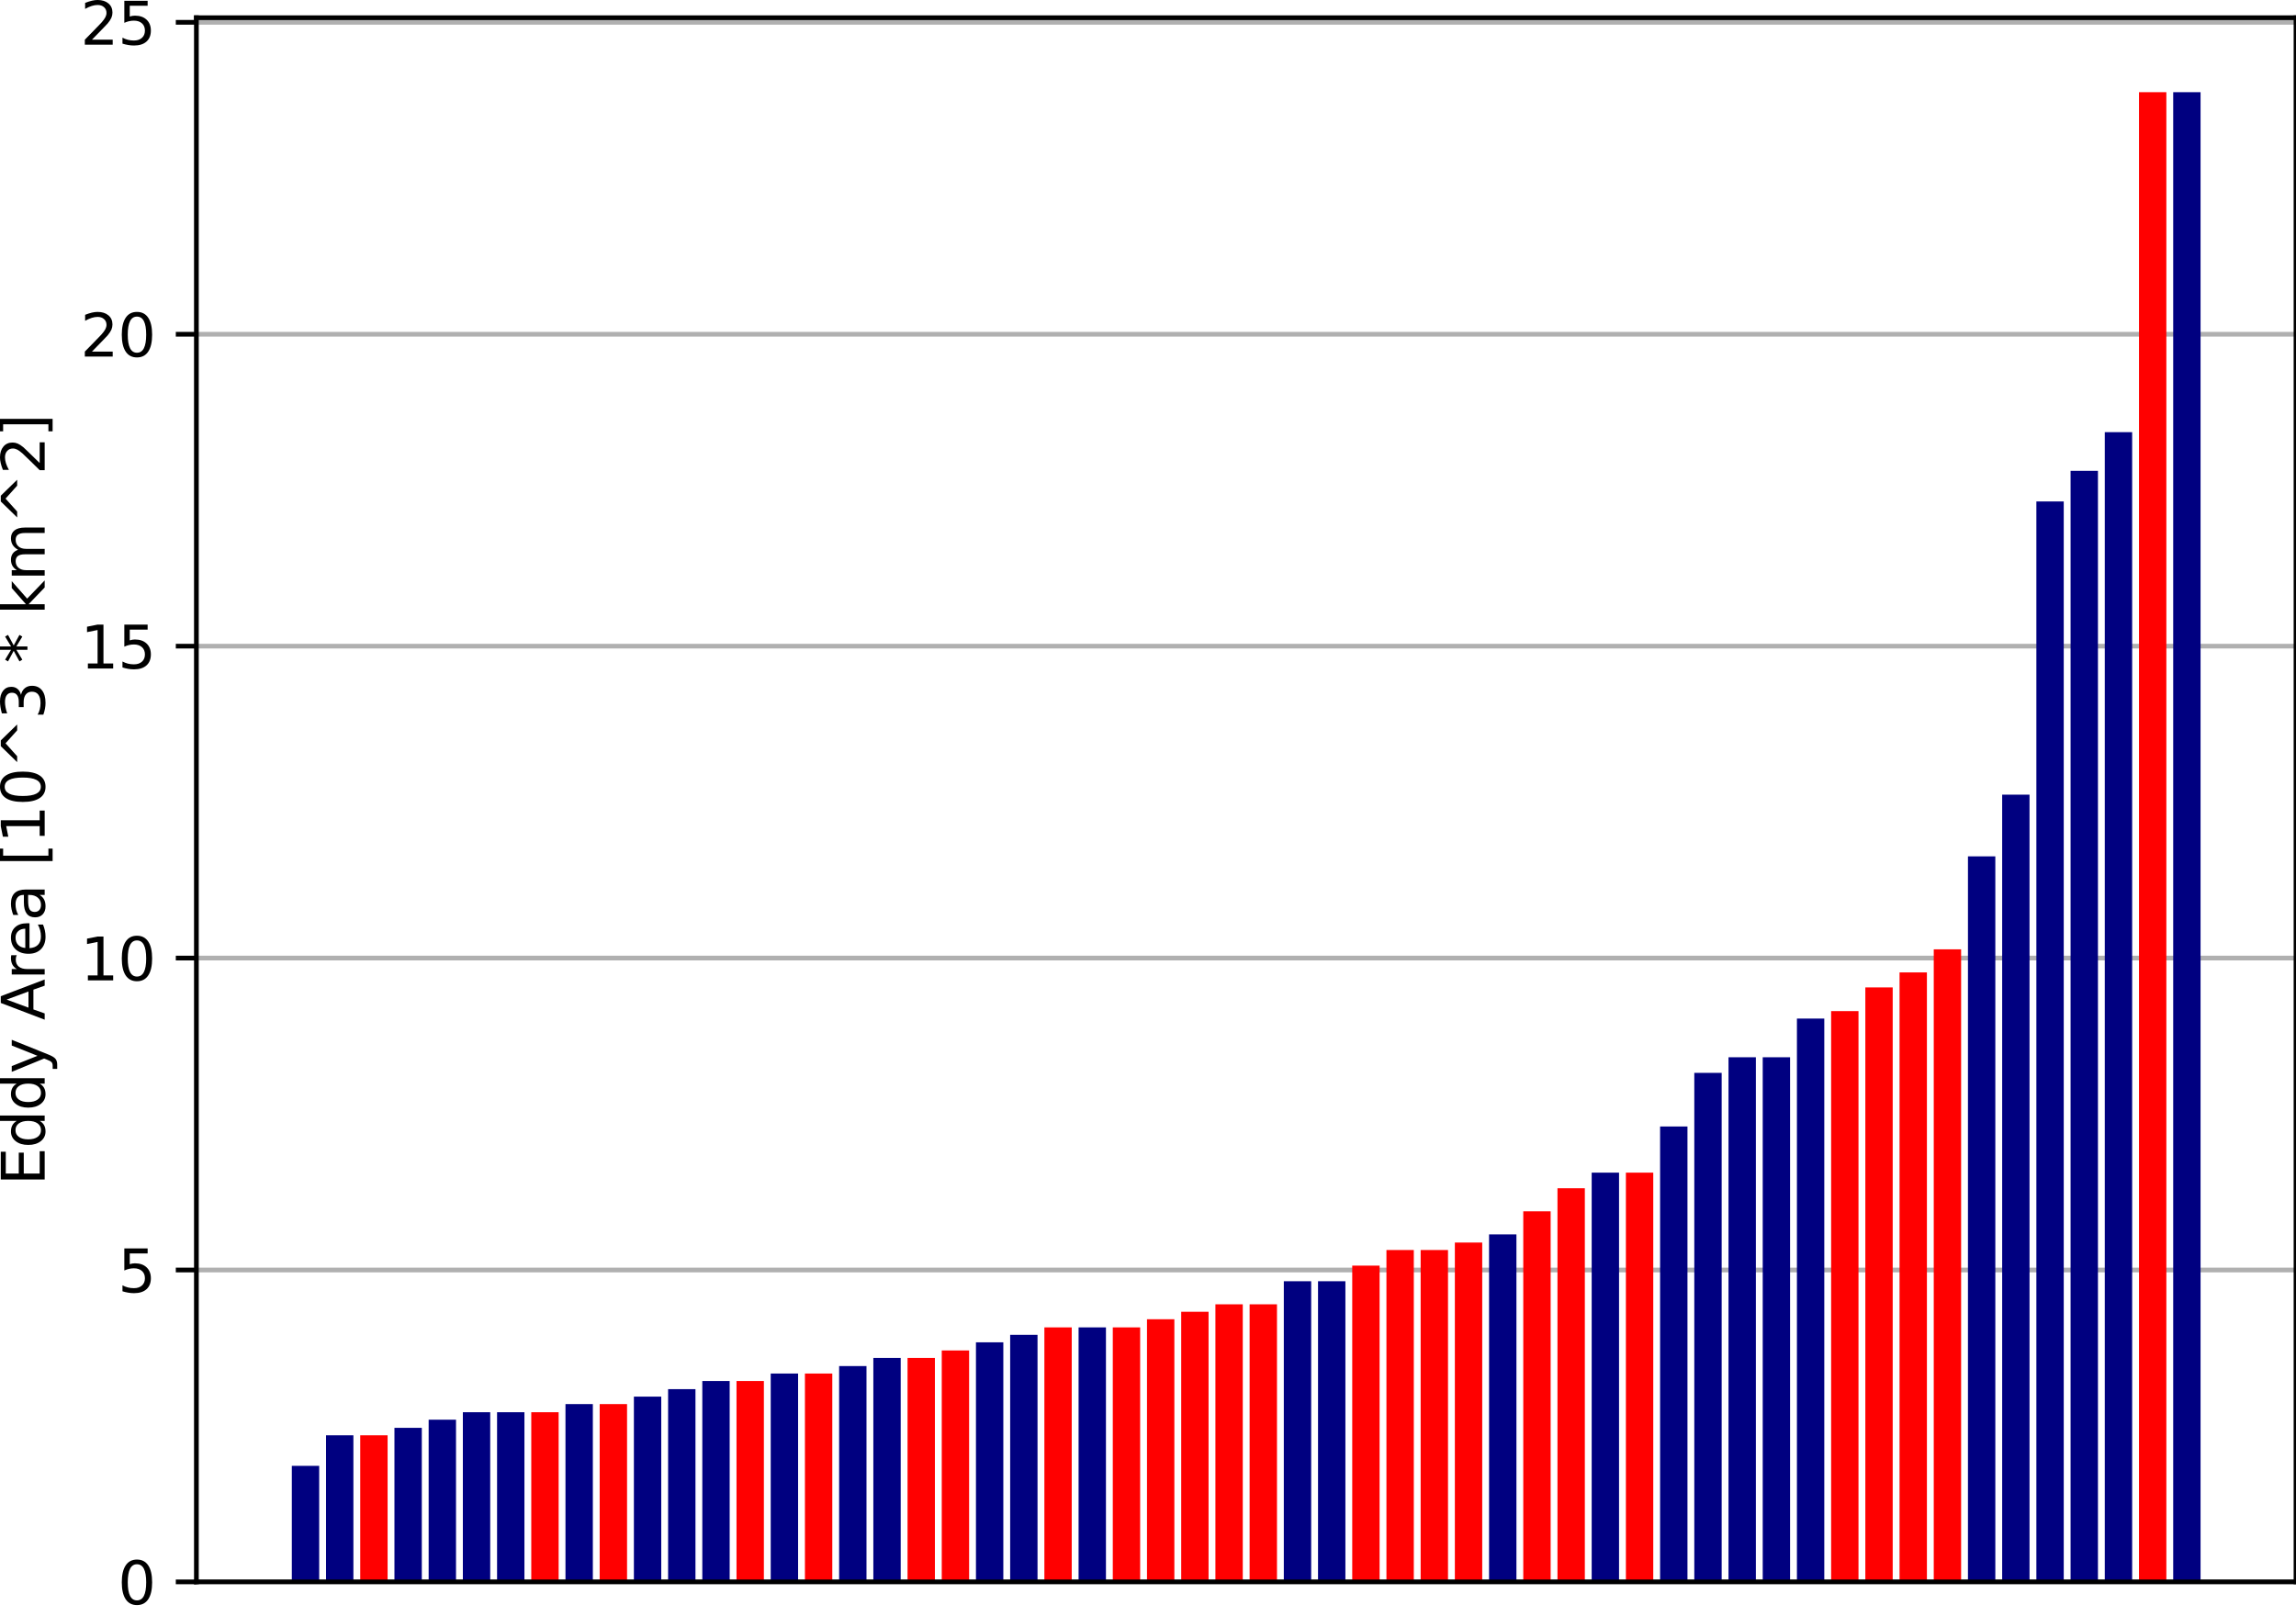 <?xml version="1.0" encoding="utf-8" standalone="no"?>
<!DOCTYPE svg PUBLIC "-//W3C//DTD SVG 1.1//EN"
  "http://www.w3.org/Graphics/SVG/1.1/DTD/svg11.dtd">
<svg xmlns:xlink="http://www.w3.org/1999/xlink" width="390.523pt" height="275.005pt" viewBox="0 0 390.523 275.005" xmlns="http://www.w3.org/2000/svg" version="1.1">
 <defs>
  <style type="text/css">*{stroke-linejoin: round; stroke-linecap: butt}</style>
 </defs>
 <g id="figure_1">
  <g id="patch_1">
   <path d="M 0 275.005 
L 390.523 275.005 
L 390.523 0 
L 0 0 
z
" style="fill: #ffffff"/>
  </g>
  <g id="axes_1">
   <g id="patch_2">
    <path d="M 33.403 269.126 
L 390.523 269.126 
L 390.523 3.014 
L 33.403 3.014 
z
" style="fill: #ffffff"/>
   </g>
   <g id="matplotlib.axis_1"/>
   <g id="matplotlib.axis_2">
    <g id="ytick_1">
     <g id="line2d_1">
      <path d="M 33.403 269.126 
L 390.523 269.126 
" clip-path="url(#p129b875841)" style="fill: none; stroke: #b0b0b0; stroke-width: 0.8; stroke-linecap: square"/>
     </g>
     <g id="line2d_2">
      <defs>
       <path id="meb2c7cfeae" d="M 0 0 
L -3.5 0 
" style="stroke: #000000; stroke-width: 0.8"/>
      </defs>
      <g>
       <use xlink:href="#meb2c7cfeae" x="33.403" y="269.126" style="stroke: #000000; stroke-width: 0.8"/>
      </g>
     </g>
     <g id="text_1">
      <!-- 0 -->
      <g transform="translate(20.041 272.925)scale(0.1 -0.1)">
       <defs>
        <path id="DejaVuSans-30" d="M 2034 4250 
Q 1547 4250 1301 3770 
Q 1056 3291 1056 2328 
Q 1056 1369 1301 889 
Q 1547 409 2034 409 
Q 2525 409 2770 889 
Q 3016 1369 3016 2328 
Q 3016 3291 2770 3770 
Q 2525 4250 2034 4250 
z
M 2034 4750 
Q 2819 4750 3233 4129 
Q 3647 3509 3647 2328 
Q 3647 1150 3233 529 
Q 2819 -91 2034 -91 
Q 1250 -91 836 529 
Q 422 1150 422 2328 
Q 422 3509 836 4129 
Q 1250 4750 2034 4750 
z
" transform="scale(0.016)"/>
       </defs>
       <use xlink:href="#DejaVuSans-30"/>
      </g>
     </g>
    </g>
    <g id="ytick_2">
     <g id="line2d_3">
      <path d="M 33.403 216.061 
L 390.523 216.061 
" clip-path="url(#p129b875841)" style="fill: none; stroke: #b0b0b0; stroke-width: 0.8; stroke-linecap: square"/>
     </g>
     <g id="line2d_4">
      <g>
       <use xlink:href="#meb2c7cfeae" x="33.403" y="216.061" style="stroke: #000000; stroke-width: 0.8"/>
      </g>
     </g>
     <g id="text_2">
      <!-- 5 -->
      <g transform="translate(20.041 219.86)scale(0.1 -0.1)">
       <defs>
        <path id="DejaVuSans-35" d="M 691 4666 
L 3169 4666 
L 3169 4134 
L 1269 4134 
L 1269 2991 
Q 1406 3038 1543 3061 
Q 1681 3084 1819 3084 
Q 2600 3084 3056 2656 
Q 3513 2228 3513 1497 
Q 3513 744 3044 326 
Q 2575 -91 1722 -91 
Q 1428 -91 1123 -41 
Q 819 9 494 109 
L 494 744 
Q 775 591 1075 516 
Q 1375 441 1709 441 
Q 2250 441 2565 725 
Q 2881 1009 2881 1497 
Q 2881 1984 2565 2268 
Q 2250 2553 1709 2553 
Q 1456 2553 1204 2497 
Q 953 2441 691 2322 
L 691 4666 
z
" transform="scale(0.016)"/>
       </defs>
       <use xlink:href="#DejaVuSans-35"/>
      </g>
     </g>
    </g>
    <g id="ytick_3">
     <g id="line2d_5">
      <path d="M 33.403 162.995 
L 390.523 162.995 
" clip-path="url(#p129b875841)" style="fill: none; stroke: #b0b0b0; stroke-width: 0.8; stroke-linecap: square"/>
     </g>
     <g id="line2d_6">
      <g>
       <use xlink:href="#meb2c7cfeae" x="33.403" y="162.995" style="stroke: #000000; stroke-width: 0.8"/>
      </g>
     </g>
     <g id="text_3">
      <!-- 10 -->
      <g transform="translate(13.678 166.794)scale(0.1 -0.1)">
       <defs>
        <path id="DejaVuSans-31" d="M 794 531 
L 1825 531 
L 1825 4091 
L 703 3866 
L 703 4441 
L 1819 4666 
L 2450 4666 
L 2450 531 
L 3481 531 
L 3481 0 
L 794 0 
L 794 531 
z
" transform="scale(0.016)"/>
       </defs>
       <use xlink:href="#DejaVuSans-31"/>
       <use xlink:href="#DejaVuSans-30" x="63.623"/>
      </g>
     </g>
    </g>
    <g id="ytick_4">
     <g id="line2d_7">
      <path d="M 33.403 109.93 
L 390.523 109.93 
" clip-path="url(#p129b875841)" style="fill: none; stroke: #b0b0b0; stroke-width: 0.8; stroke-linecap: square"/>
     </g>
     <g id="line2d_8">
      <g>
       <use xlink:href="#meb2c7cfeae" x="33.403" y="109.93" style="stroke: #000000; stroke-width: 0.8"/>
      </g>
     </g>
     <g id="text_4">
      <!-- 15 -->
      <g transform="translate(13.678 113.729)scale(0.1 -0.1)">
       <use xlink:href="#DejaVuSans-31"/>
       <use xlink:href="#DejaVuSans-35" x="63.623"/>
      </g>
     </g>
    </g>
    <g id="ytick_5">
     <g id="line2d_9">
      <path d="M 33.403 56.865 
L 390.523 56.865 
" clip-path="url(#p129b875841)" style="fill: none; stroke: #b0b0b0; stroke-width: 0.8; stroke-linecap: square"/>
     </g>
     <g id="line2d_10">
      <g>
       <use xlink:href="#meb2c7cfeae" x="33.403" y="56.865" style="stroke: #000000; stroke-width: 0.8"/>
      </g>
     </g>
     <g id="text_5">
      <!-- 20 -->
      <g transform="translate(13.678 60.664)scale(0.1 -0.1)">
       <defs>
        <path id="DejaVuSans-32" d="M 1228 531 
L 3431 531 
L 3431 0 
L 469 0 
L 469 531 
Q 828 903 1448 1529 
Q 2069 2156 2228 2338 
Q 2531 2678 2651 2914 
Q 2772 3150 2772 3378 
Q 2772 3750 2511 3984 
Q 2250 4219 1831 4219 
Q 1534 4219 1204 4116 
Q 875 4013 500 3803 
L 500 4441 
Q 881 4594 1212 4672 
Q 1544 4750 1819 4750 
Q 2544 4750 2975 4387 
Q 3406 4025 3406 3419 
Q 3406 3131 3298 2873 
Q 3191 2616 2906 2266 
Q 2828 2175 2409 1742 
Q 1991 1309 1228 531 
z
" transform="scale(0.016)"/>
       </defs>
       <use xlink:href="#DejaVuSans-32"/>
       <use xlink:href="#DejaVuSans-30" x="63.623"/>
      </g>
     </g>
    </g>
    <g id="ytick_6">
     <g id="line2d_11">
      <path d="M 33.403 3.799 
L 390.523 3.799 
" clip-path="url(#p129b875841)" style="fill: none; stroke: #b0b0b0; stroke-width: 0.8; stroke-linecap: square"/>
     </g>
     <g id="line2d_12">
      <g>
       <use xlink:href="#meb2c7cfeae" x="33.403" y="3.799" style="stroke: #000000; stroke-width: 0.8"/>
      </g>
     </g>
     <g id="text_6">
      <!-- 25 -->
      <g transform="translate(13.678 7.598)scale(0.1 -0.1)">
       <use xlink:href="#DejaVuSans-32"/>
       <use xlink:href="#DejaVuSans-35" x="63.623"/>
      </g>
     </g>
    </g>
    <g id="text_7">
     <!-- Eddy Area [10^3 * km^2] -->
     <g transform="translate(7.598 201.669)rotate(-90)scale(0.1 -0.1)">
      <defs>
       <path id="DejaVuSans-45" d="M 628 4666 
L 3578 4666 
L 3578 4134 
L 1259 4134 
L 1259 2753 
L 3481 2753 
L 3481 2222 
L 1259 2222 
L 1259 531 
L 3634 531 
L 3634 0 
L 628 0 
L 628 4666 
z
" transform="scale(0.016)"/>
       <path id="DejaVuSans-64" d="M 2906 2969 
L 2906 4863 
L 3481 4863 
L 3481 0 
L 2906 0 
L 2906 525 
Q 2725 213 2448 61 
Q 2172 -91 1784 -91 
Q 1150 -91 751 415 
Q 353 922 353 1747 
Q 353 2572 751 3078 
Q 1150 3584 1784 3584 
Q 2172 3584 2448 3432 
Q 2725 3281 2906 2969 
z
M 947 1747 
Q 947 1113 1208 752 
Q 1469 391 1925 391 
Q 2381 391 2643 752 
Q 2906 1113 2906 1747 
Q 2906 2381 2643 2742 
Q 2381 3103 1925 3103 
Q 1469 3103 1208 2742 
Q 947 2381 947 1747 
z
" transform="scale(0.016)"/>
       <path id="DejaVuSans-79" d="M 2059 -325 
Q 1816 -950 1584 -1140 
Q 1353 -1331 966 -1331 
L 506 -1331 
L 506 -850 
L 844 -850 
Q 1081 -850 1212 -737 
Q 1344 -625 1503 -206 
L 1606 56 
L 191 3500 
L 800 3500 
L 1894 763 
L 2988 3500 
L 3597 3500 
L 2059 -325 
z
" transform="scale(0.016)"/>
       <path id="DejaVuSans-20" transform="scale(0.016)"/>
       <path id="DejaVuSans-41" d="M 2188 4044 
L 1331 1722 
L 3047 1722 
L 2188 4044 
z
M 1831 4666 
L 2547 4666 
L 4325 0 
L 3669 0 
L 3244 1197 
L 1141 1197 
L 716 0 
L 50 0 
L 1831 4666 
z
" transform="scale(0.016)"/>
       <path id="DejaVuSans-72" d="M 2631 2963 
Q 2534 3019 2420 3045 
Q 2306 3072 2169 3072 
Q 1681 3072 1420 2755 
Q 1159 2438 1159 1844 
L 1159 0 
L 581 0 
L 581 3500 
L 1159 3500 
L 1159 2956 
Q 1341 3275 1631 3429 
Q 1922 3584 2338 3584 
Q 2397 3584 2469 3576 
Q 2541 3569 2628 3553 
L 2631 2963 
z
" transform="scale(0.016)"/>
       <path id="DejaVuSans-65" d="M 3597 1894 
L 3597 1613 
L 953 1613 
Q 991 1019 1311 708 
Q 1631 397 2203 397 
Q 2534 397 2845 478 
Q 3156 559 3463 722 
L 3463 178 
Q 3153 47 2828 -22 
Q 2503 -91 2169 -91 
Q 1331 -91 842 396 
Q 353 884 353 1716 
Q 353 2575 817 3079 
Q 1281 3584 2069 3584 
Q 2775 3584 3186 3129 
Q 3597 2675 3597 1894 
z
M 3022 2063 
Q 3016 2534 2758 2815 
Q 2500 3097 2075 3097 
Q 1594 3097 1305 2825 
Q 1016 2553 972 2059 
L 3022 2063 
z
" transform="scale(0.016)"/>
       <path id="DejaVuSans-61" d="M 2194 1759 
Q 1497 1759 1228 1600 
Q 959 1441 959 1056 
Q 959 750 1161 570 
Q 1363 391 1709 391 
Q 2188 391 2477 730 
Q 2766 1069 2766 1631 
L 2766 1759 
L 2194 1759 
z
M 3341 1997 
L 3341 0 
L 2766 0 
L 2766 531 
Q 2569 213 2275 61 
Q 1981 -91 1556 -91 
Q 1019 -91 701 211 
Q 384 513 384 1019 
Q 384 1609 779 1909 
Q 1175 2209 1959 2209 
L 2766 2209 
L 2766 2266 
Q 2766 2663 2505 2880 
Q 2244 3097 1772 3097 
Q 1472 3097 1187 3025 
Q 903 2953 641 2809 
L 641 3341 
Q 956 3463 1253 3523 
Q 1550 3584 1831 3584 
Q 2591 3584 2966 3190 
Q 3341 2797 3341 1997 
z
" transform="scale(0.016)"/>
       <path id="DejaVuSans-5b" d="M 550 4863 
L 1875 4863 
L 1875 4416 
L 1125 4416 
L 1125 -397 
L 1875 -397 
L 1875 -844 
L 550 -844 
L 550 4863 
z
" transform="scale(0.016)"/>
       <path id="DejaVuSans-5e" d="M 2988 4666 
L 4684 2925 
L 4056 2925 
L 2681 4159 
L 1306 2925 
L 678 2925 
L 2375 4666 
L 2988 4666 
z
" transform="scale(0.016)"/>
       <path id="DejaVuSans-33" d="M 2597 2516 
Q 3050 2419 3304 2112 
Q 3559 1806 3559 1356 
Q 3559 666 3084 287 
Q 2609 -91 1734 -91 
Q 1441 -91 1130 -33 
Q 819 25 488 141 
L 488 750 
Q 750 597 1062 519 
Q 1375 441 1716 441 
Q 2309 441 2620 675 
Q 2931 909 2931 1356 
Q 2931 1769 2642 2001 
Q 2353 2234 1838 2234 
L 1294 2234 
L 1294 2753 
L 1863 2753 
Q 2328 2753 2575 2939 
Q 2822 3125 2822 3475 
Q 2822 3834 2567 4026 
Q 2313 4219 1838 4219 
Q 1578 4219 1281 4162 
Q 984 4106 628 3988 
L 628 4550 
Q 988 4650 1302 4700 
Q 1616 4750 1894 4750 
Q 2613 4750 3031 4423 
Q 3450 4097 3450 3541 
Q 3450 3153 3228 2886 
Q 3006 2619 2597 2516 
z
" transform="scale(0.016)"/>
       <path id="DejaVuSans-2a" d="M 3009 3897 
L 1888 3291 
L 3009 2681 
L 2828 2375 
L 1778 3009 
L 1778 1831 
L 1422 1831 
L 1422 3009 
L 372 2375 
L 191 2681 
L 1313 3291 
L 191 3897 
L 372 4206 
L 1422 3572 
L 1422 4750 
L 1778 4750 
L 1778 3572 
L 2828 4206 
L 3009 3897 
z
" transform="scale(0.016)"/>
       <path id="DejaVuSans-6b" d="M 581 4863 
L 1159 4863 
L 1159 1991 
L 2875 3500 
L 3609 3500 
L 1753 1863 
L 3688 0 
L 2938 0 
L 1159 1709 
L 1159 0 
L 581 0 
L 581 4863 
z
" transform="scale(0.016)"/>
       <path id="DejaVuSans-6d" d="M 3328 2828 
Q 3544 3216 3844 3400 
Q 4144 3584 4550 3584 
Q 5097 3584 5394 3201 
Q 5691 2819 5691 2113 
L 5691 0 
L 5113 0 
L 5113 2094 
Q 5113 2597 4934 2840 
Q 4756 3084 4391 3084 
Q 3944 3084 3684 2787 
Q 3425 2491 3425 1978 
L 3425 0 
L 2847 0 
L 2847 2094 
Q 2847 2600 2669 2842 
Q 2491 3084 2119 3084 
Q 1678 3084 1418 2786 
Q 1159 2488 1159 1978 
L 1159 0 
L 581 0 
L 581 3500 
L 1159 3500 
L 1159 2956 
Q 1356 3278 1631 3431 
Q 1906 3584 2284 3584 
Q 2666 3584 2933 3390 
Q 3200 3197 3328 2828 
z
" transform="scale(0.016)"/>
       <path id="DejaVuSans-5d" d="M 1947 4863 
L 1947 -844 
L 622 -844 
L 622 -397 
L 1369 -397 
L 1369 4416 
L 622 4416 
L 622 4863 
L 1947 4863 
z
" transform="scale(0.016)"/>
      </defs>
      <use xlink:href="#DejaVuSans-45"/>
      <use xlink:href="#DejaVuSans-64" x="63.184"/>
      <use xlink:href="#DejaVuSans-64" x="126.66"/>
      <use xlink:href="#DejaVuSans-79" x="190.137"/>
      <use xlink:href="#DejaVuSans-20" x="249.316"/>
      <use xlink:href="#DejaVuSans-41" x="281.104"/>
      <use xlink:href="#DejaVuSans-72" x="349.512"/>
      <use xlink:href="#DejaVuSans-65" x="388.375"/>
      <use xlink:href="#DejaVuSans-61" x="449.898"/>
      <use xlink:href="#DejaVuSans-20" x="511.178"/>
      <use xlink:href="#DejaVuSans-5b" x="542.965"/>
      <use xlink:href="#DejaVuSans-31" x="581.979"/>
      <use xlink:href="#DejaVuSans-30" x="645.602"/>
      <use xlink:href="#DejaVuSans-5e" x="709.225"/>
      <use xlink:href="#DejaVuSans-33" x="793.014"/>
      <use xlink:href="#DejaVuSans-20" x="856.637"/>
      <use xlink:href="#DejaVuSans-2a" x="888.424"/>
      <use xlink:href="#DejaVuSans-20" x="938.424"/>
      <use xlink:href="#DejaVuSans-6b" x="970.211"/>
      <use xlink:href="#DejaVuSans-6d" x="1028.121"/>
      <use xlink:href="#DejaVuSans-5e" x="1125.533"/>
      <use xlink:href="#DejaVuSans-32" x="1209.322"/>
      <use xlink:href="#DejaVuSans-5d" x="1272.945"/>
     </g>
    </g>
   </g>
   <g id="patch_3">
    <path d="M 49.636 269.126 
L 54.29 269.126 
L 54.29 249.386 
L 49.636 249.386 
z
" clip-path="url(#p129b875841)" style="fill: #000080"/>
   </g>
   <g id="patch_4">
    <path d="M 55.454 269.126 
L 60.109 269.126 
L 60.109 244.185 
L 55.454 244.185 
z
" clip-path="url(#p129b875841)" style="fill: #000080"/>
   </g>
   <g id="patch_5">
    <path d="M 61.272 269.126 
L 65.927 269.126 
L 65.927 244.185 
L 61.272 244.185 
z
" clip-path="url(#p129b875841)" style="fill: #ff0000"/>
   </g>
   <g id="patch_6">
    <path d="M 67.09 269.126 
L 71.745 269.126 
L 71.745 242.912 
L 67.09 242.912 
z
" clip-path="url(#p129b875841)" style="fill: #000080"/>
   </g>
   <g id="patch_7">
    <path d="M 72.909 269.126 
L 77.563 269.126 
L 77.563 241.532 
L 72.909 241.532 
z
" clip-path="url(#p129b875841)" style="fill: #000080"/>
   </g>
   <g id="patch_8">
    <path d="M 78.727 269.126 
L 83.381 269.126 
L 83.381 240.258 
L 78.727 240.258 
z
" clip-path="url(#p129b875841)" style="fill: #000080"/>
   </g>
   <g id="patch_9">
    <path d="M 84.545 269.126 
L 89.199 269.126 
L 89.199 240.258 
L 84.545 240.258 
z
" clip-path="url(#p129b875841)" style="fill: #000080"/>
   </g>
   <g id="patch_10">
    <path d="M 90.363 269.126 
L 95.018 269.126 
L 95.018 240.258 
L 90.363 240.258 
z
" clip-path="url(#p129b875841)" style="fill: #ff0000"/>
   </g>
   <g id="patch_11">
    <path d="M 96.181 269.126 
L 100.836 269.126 
L 100.836 238.879 
L 96.181 238.879 
z
" clip-path="url(#p129b875841)" style="fill: #000080"/>
   </g>
   <g id="patch_12">
    <path d="M 101.999 269.126 
L 106.654 269.126 
L 106.654 238.879 
L 101.999 238.879 
z
" clip-path="url(#p129b875841)" style="fill: #ff0000"/>
   </g>
   <g id="patch_13">
    <path d="M 107.818 269.126 
L 112.472 269.126 
L 112.472 237.605 
L 107.818 237.605 
z
" clip-path="url(#p129b875841)" style="fill: #000080"/>
   </g>
   <g id="patch_14">
    <path d="M 113.636 269.126 
L 118.29 269.126 
L 118.29 236.331 
L 113.636 236.331 
z
" clip-path="url(#p129b875841)" style="fill: #000080"/>
   </g>
   <g id="patch_15">
    <path d="M 119.454 269.126 
L 124.109 269.126 
L 124.109 234.952 
L 119.454 234.952 
z
" clip-path="url(#p129b875841)" style="fill: #000080"/>
   </g>
   <g id="patch_16">
    <path d="M 125.272 269.126 
L 129.927 269.126 
L 129.927 234.952 
L 125.272 234.952 
z
" clip-path="url(#p129b875841)" style="fill: #ff0000"/>
   </g>
   <g id="patch_17">
    <path d="M 131.09 269.126 
L 135.745 269.126 
L 135.745 233.678 
L 131.09 233.678 
z
" clip-path="url(#p129b875841)" style="fill: #000080"/>
   </g>
   <g id="patch_18">
    <path d="M 136.909 269.126 
L 141.563 269.126 
L 141.563 233.678 
L 136.909 233.678 
z
" clip-path="url(#p129b875841)" style="fill: #ff0000"/>
   </g>
   <g id="patch_19">
    <path d="M 142.727 269.126 
L 147.381 269.126 
L 147.381 232.405 
L 142.727 232.405 
z
" clip-path="url(#p129b875841)" style="fill: #000080"/>
   </g>
   <g id="patch_20">
    <path d="M 148.545 269.126 
L 153.199 269.126 
L 153.199 231.025 
L 148.545 231.025 
z
" clip-path="url(#p129b875841)" style="fill: #000080"/>
   </g>
   <g id="patch_21">
    <path d="M 154.363 269.126 
L 159.018 269.126 
L 159.018 231.025 
L 154.363 231.025 
z
" clip-path="url(#p129b875841)" style="fill: #ff0000"/>
   </g>
   <g id="patch_22">
    <path d="M 160.181 269.126 
L 164.836 269.126 
L 164.836 229.751 
L 160.181 229.751 
z
" clip-path="url(#p129b875841)" style="fill: #ff0000"/>
   </g>
   <g id="patch_23">
    <path d="M 165.999 269.126 
L 170.654 269.126 
L 170.654 228.372 
L 165.999 228.372 
z
" clip-path="url(#p129b875841)" style="fill: #000080"/>
   </g>
   <g id="patch_24">
    <path d="M 171.818 269.126 
L 176.472 269.126 
L 176.472 227.098 
L 171.818 227.098 
z
" clip-path="url(#p129b875841)" style="fill: #000080"/>
   </g>
   <g id="patch_25">
    <path d="M 177.636 269.126 
L 182.29 269.126 
L 182.29 225.825 
L 177.636 225.825 
z
" clip-path="url(#p129b875841)" style="fill: #ff0000"/>
   </g>
   <g id="patch_26">
    <path d="M 183.454 269.126 
L 188.109 269.126 
L 188.109 225.825 
L 183.454 225.825 
z
" clip-path="url(#p129b875841)" style="fill: #000080"/>
   </g>
   <g id="patch_27">
    <path d="M 189.272 269.126 
L 193.927 269.126 
L 193.927 225.825 
L 189.272 225.825 
z
" clip-path="url(#p129b875841)" style="fill: #ff0000"/>
   </g>
   <g id="patch_28">
    <path d="M 195.09 269.126 
L 199.745 269.126 
L 199.745 224.445 
L 195.09 224.445 
z
" clip-path="url(#p129b875841)" style="fill: #ff0000"/>
   </g>
   <g id="patch_29">
    <path d="M 200.909 269.126 
L 205.563 269.126 
L 205.563 223.171 
L 200.909 223.171 
z
" clip-path="url(#p129b875841)" style="fill: #ff0000"/>
   </g>
   <g id="patch_30">
    <path d="M 206.727 269.126 
L 211.381 269.126 
L 211.381 221.898 
L 206.727 221.898 
z
" clip-path="url(#p129b875841)" style="fill: #ff0000"/>
   </g>
   <g id="patch_31">
    <path d="M 212.545 269.126 
L 217.199 269.126 
L 217.199 221.898 
L 212.545 221.898 
z
" clip-path="url(#p129b875841)" style="fill: #ff0000"/>
   </g>
   <g id="patch_32">
    <path d="M 218.363 269.126 
L 223.018 269.126 
L 223.018 217.971 
L 218.363 217.971 
z
" clip-path="url(#p129b875841)" style="fill: #000080"/>
   </g>
   <g id="patch_33">
    <path d="M 224.181 269.126 
L 228.836 269.126 
L 228.836 217.971 
L 224.181 217.971 
z
" clip-path="url(#p129b875841)" style="fill: #000080"/>
   </g>
   <g id="patch_34">
    <path d="M 229.999 269.126 
L 234.654 269.126 
L 234.654 215.318 
L 229.999 215.318 
z
" clip-path="url(#p129b875841)" style="fill: #ff0000"/>
   </g>
   <g id="patch_35">
    <path d="M 235.818 269.126 
L 240.472 269.126 
L 240.472 212.664 
L 235.818 212.664 
z
" clip-path="url(#p129b875841)" style="fill: #ff0000"/>
   </g>
   <g id="patch_36">
    <path d="M 241.636 269.126 
L 246.29 269.126 
L 246.29 212.664 
L 241.636 212.664 
z
" clip-path="url(#p129b875841)" style="fill: #ff0000"/>
   </g>
   <g id="patch_37">
    <path d="M 247.454 269.126 
L 252.109 269.126 
L 252.109 211.391 
L 247.454 211.391 
z
" clip-path="url(#p129b875841)" style="fill: #ff0000"/>
   </g>
   <g id="patch_38">
    <path d="M 253.272 269.126 
L 257.927 269.126 
L 257.927 210.011 
L 253.272 210.011 
z
" clip-path="url(#p129b875841)" style="fill: #000080"/>
   </g>
   <g id="patch_39">
    <path d="M 259.09 269.126 
L 263.745 269.126 
L 263.745 206.084 
L 259.09 206.084 
z
" clip-path="url(#p129b875841)" style="fill: #ff0000"/>
   </g>
   <g id="patch_40">
    <path d="M 264.909 269.126 
L 269.563 269.126 
L 269.563 202.157 
L 264.909 202.157 
z
" clip-path="url(#p129b875841)" style="fill: #ff0000"/>
   </g>
   <g id="patch_41">
    <path d="M 270.727 269.126 
L 275.381 269.126 
L 275.381 199.504 
L 270.727 199.504 
z
" clip-path="url(#p129b875841)" style="fill: #000080"/>
   </g>
   <g id="patch_42">
    <path d="M 276.545 269.126 
L 281.199 269.126 
L 281.199 199.504 
L 276.545 199.504 
z
" clip-path="url(#p129b875841)" style="fill: #ff0000"/>
   </g>
   <g id="patch_43">
    <path d="M 282.363 269.126 
L 287.018 269.126 
L 287.018 191.65 
L 282.363 191.65 
z
" clip-path="url(#p129b875841)" style="fill: #000080"/>
   </g>
   <g id="patch_44">
    <path d="M 288.181 269.126 
L 292.836 269.126 
L 292.836 182.523 
L 288.181 182.523 
z
" clip-path="url(#p129b875841)" style="fill: #000080"/>
   </g>
   <g id="patch_45">
    <path d="M 293.999 269.126 
L 298.654 269.126 
L 298.654 179.87 
L 293.999 179.87 
z
" clip-path="url(#p129b875841)" style="fill: #000080"/>
   </g>
   <g id="patch_46">
    <path d="M 299.818 269.126 
L 304.472 269.126 
L 304.472 179.87 
L 299.818 179.87 
z
" clip-path="url(#p129b875841)" style="fill: #000080"/>
   </g>
   <g id="patch_47">
    <path d="M 305.636 269.126 
L 310.29 269.126 
L 310.29 173.29 
L 305.636 173.29 
z
" clip-path="url(#p129b875841)" style="fill: #000080"/>
   </g>
   <g id="patch_48">
    <path d="M 311.454 269.126 
L 316.109 269.126 
L 316.109 172.016 
L 311.454 172.016 
z
" clip-path="url(#p129b875841)" style="fill: #ff0000"/>
   </g>
   <g id="patch_49">
    <path d="M 317.272 269.126 
L 321.927 269.126 
L 321.927 167.983 
L 317.272 167.983 
z
" clip-path="url(#p129b875841)" style="fill: #ff0000"/>
   </g>
   <g id="patch_50">
    <path d="M 323.09 269.126 
L 327.745 269.126 
L 327.745 165.436 
L 323.09 165.436 
z
" clip-path="url(#p129b875841)" style="fill: #ff0000"/>
   </g>
   <g id="patch_51">
    <path d="M 328.909 269.126 
L 333.563 269.126 
L 333.563 161.509 
L 328.909 161.509 
z
" clip-path="url(#p129b875841)" style="fill: #ff0000"/>
   </g>
   <g id="patch_52">
    <path d="M 334.727 269.126 
L 339.381 269.126 
L 339.381 145.696 
L 334.727 145.696 
z
" clip-path="url(#p129b875841)" style="fill: #000080"/>
   </g>
   <g id="patch_53">
    <path d="M 340.545 269.126 
L 345.199 269.126 
L 345.199 135.189 
L 340.545 135.189 
z
" clip-path="url(#p129b875841)" style="fill: #000080"/>
   </g>
   <g id="patch_54">
    <path d="M 346.363 269.126 
L 351.018 269.126 
L 351.018 85.308 
L 346.363 85.308 
z
" clip-path="url(#p129b875841)" style="fill: #000080"/>
   </g>
   <g id="patch_55">
    <path d="M 352.181 269.126 
L 356.836 269.126 
L 356.836 80.107 
L 352.181 80.107 
z
" clip-path="url(#p129b875841)" style="fill: #000080"/>
   </g>
   <g id="patch_56">
    <path d="M 357.999 269.126 
L 362.654 269.126 
L 362.654 73.527 
L 357.999 73.527 
z
" clip-path="url(#p129b875841)" style="fill: #000080"/>
   </g>
   <g id="patch_57">
    <path d="M 363.818 269.126 
L 368.472 269.126 
L 368.472 15.686 
L 363.818 15.686 
z
" clip-path="url(#p129b875841)" style="fill: #ff0000"/>
   </g>
   <g id="patch_58">
    <path d="M 369.636 269.126 
L 374.29 269.126 
L 374.29 15.686 
L 369.636 15.686 
z
" clip-path="url(#p129b875841)" style="fill: #000080"/>
   </g>
   <g id="patch_59">
    <path d="M 33.403 269.126 
L 33.403 3.014 
" style="fill: none; stroke: #000000; stroke-width: 0.8; stroke-linejoin: miter; stroke-linecap: square"/>
   </g>
   <g id="patch_60">
    <path d="M 390.523 269.126 
L 390.523 3.014 
" style="fill: none; stroke: #000000; stroke-width: 0.8; stroke-linejoin: miter; stroke-linecap: square"/>
   </g>
   <g id="patch_61">
    <path d="M 33.403 269.126 
L 390.523 269.126 
" style="fill: none; stroke: #000000; stroke-width: 0.8; stroke-linejoin: miter; stroke-linecap: square"/>
   </g>
   <g id="patch_62">
    <path d="M 33.403 3.014 
L 390.523 3.014 
" style="fill: none; stroke: #000000; stroke-width: 0.8; stroke-linejoin: miter; stroke-linecap: square"/>
   </g>
  </g>
 </g>
 <defs>
  <clipPath id="p129b875841">
   <rect x="33.403" y="3.014" width="357.12" height="266.112"/>
  </clipPath>
 </defs>
</svg>
